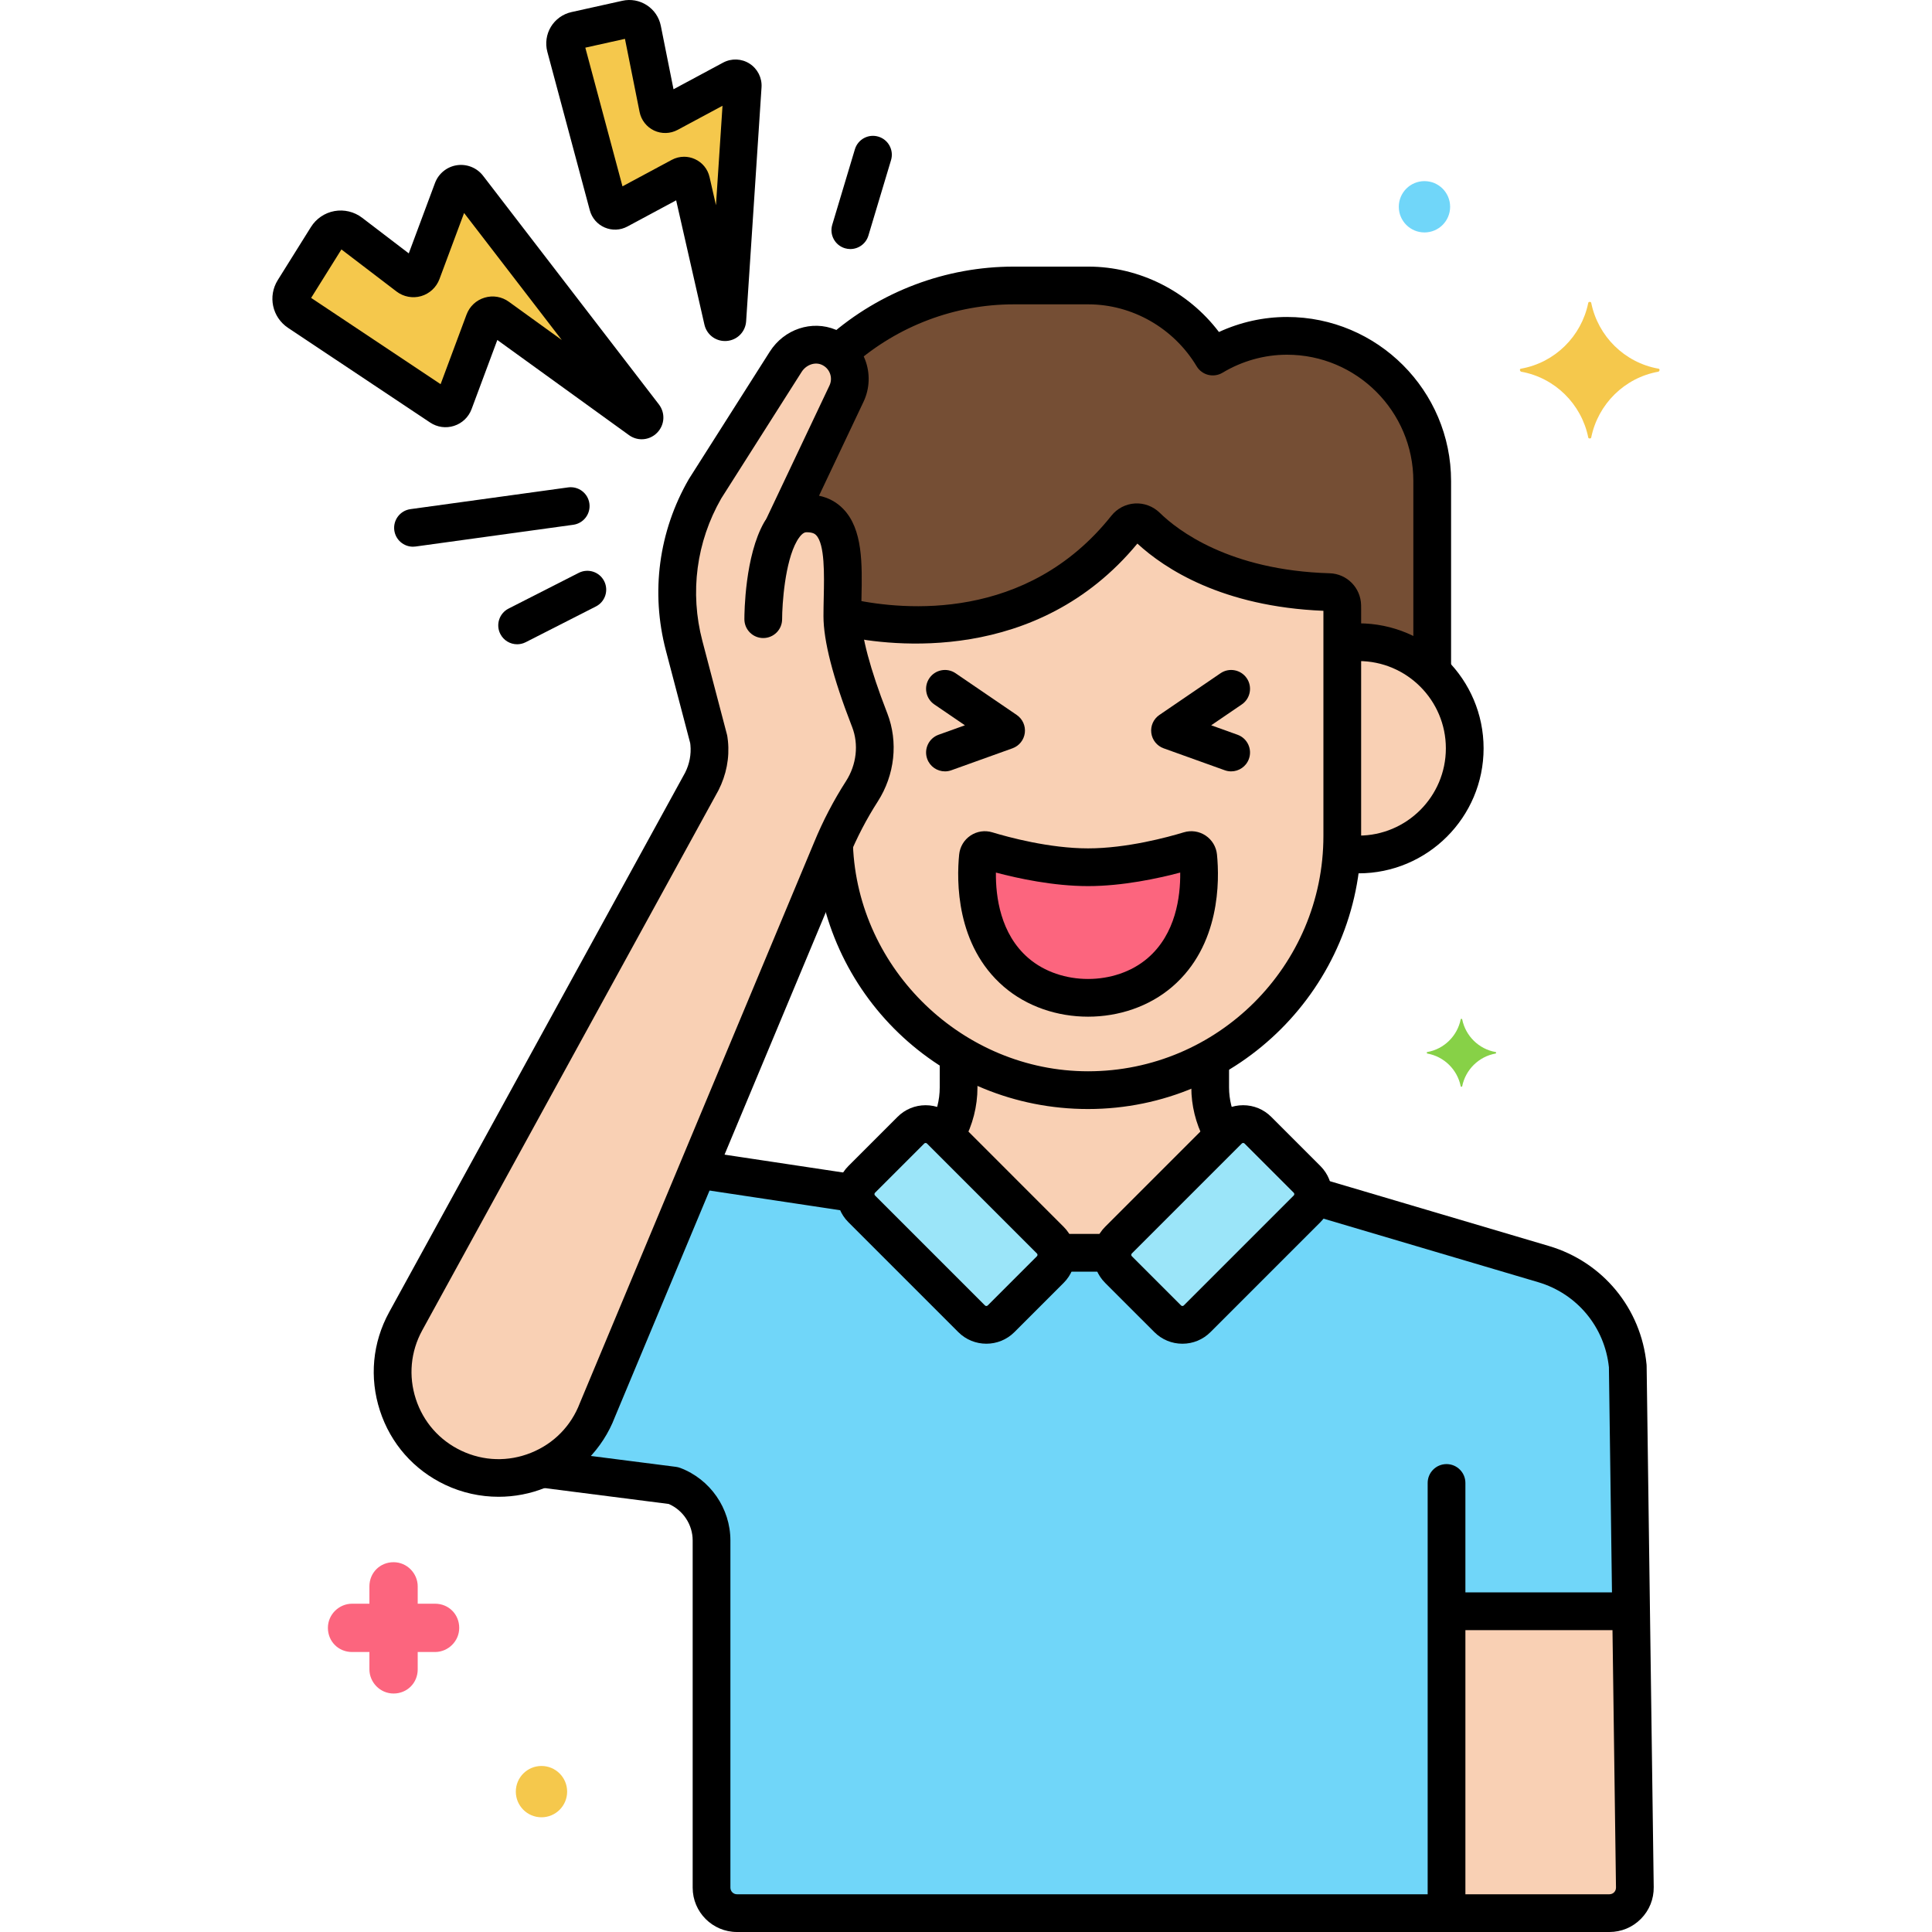 <svg height="512" viewBox="0 0 256 256" width="512" xmlns="http://www.w3.org/2000/svg"><g id="Layer_50"><g><g><path d="m160.356 140.279c-4.81 2.656-10.327 4.174-16.183 4.174-6.254 0-12.123-1.728-17.155-4.73v4.375c0 2.277-.621 4.457-1.735 6.343l13.883 13.883c.468.469.72 1.064.781 1.676h7.478c.061-.611.313-1.207.782-1.676l13.896-13.896c-1.113-1.885-1.747-4.055-1.747-6.331z" fill="#f9d0b4"/></g><g><g><g><path d="m219.749 48.85c-4.5-.8-8-4.3-8.9-8.7 0-.2-.4-.2-.4 0-.9 4.4-4.4 7.9-8.9 8.7-.2 0-.2.3 0 .4 4.5.8 8 4.3 8.9 8.7 0 .2.4.2.4 0 .9-4.4 4.4-7.9 8.9-8.7.2-.1.2-.4 0-.4z" fill="#f5c84c"/></g></g></g><g><g><g><path d="m198.174 139.401c-2.238-.398-3.978-2.138-4.425-4.326 0-.099-.199-.099-.199 0-.448 2.188-2.188 3.928-4.425 4.326-.099 0-.099.149 0 .199 2.238.398 3.978 2.138 4.425 4.326 0 .099.199.099.199 0 .448-2.188 2.188-3.928 4.425-4.326.099-.05.099-.199 0-.199z" fill="#87d147"/></g></g></g><g><g><g><path d="m57.649 212.5h-2.3v-2.3c0-1.7-1.4-3.2-3.2-3.2s-3.2 1.4-3.2 3.2v2.3h-2.3c-1.7 0-3.2 1.4-3.2 3.2s1.4 3.2 3.2 3.2h2.3v2.3c0 1.7 1.4 3.2 3.2 3.2s3.2-1.4 3.2-3.2v-2.3h2.3c1.7 0 3.2-1.4 3.2-3.2s-1.4-3.2-3.2-3.2z" fill="#fc657e"/></g></g></g><g><g><g><circle cx="71.749" cy="237.4" fill="#f5c84c" r="3.4"/></g></g></g><g><g><g><circle cx="188.749" cy="27.4" fill="#70d6f9" r="3.4"/></g></g></g><g><path d="m85.318 55.101-23.292-30.288c-.566-.736-1.721-.562-2.045.308l-4.096 10.993c-.277.744-1.194 1.008-1.825.527l-7.604-5.806c-1.01-.771-2.464-.506-3.137.571l-4.391 7.025c-.618.989-.338 2.29.633 2.937l18.819 12.538c.634.423 1.497.143 1.763-.571l4.016-10.781c.273-.732 1.167-1.003 1.8-.545l18.845 13.619c.349.252.775-.187.514-.527z" fill="#f5c84c"/></g><g><path d="m216.627 250.084-.939-69.053c-.613-6.364-5.029-11.719-11.16-13.533l-30.548-9.041c-.052.627-.306 1.24-.786 1.719l-14.567 14.567c-1.077 1.077-2.824 1.077-3.901 0l-6.519-6.519c-.609-.609-.861-1.43-.782-2.225h-7.478c.079.795-.173 1.616-.781 2.225l-6.519 6.519c-1.077 1.077-2.824 1.077-3.901 0l-14.567-14.567c-.56-.56-.822-1.301-.8-2.035l-20.917-3.151-13.284 31.793c-1.387 3.656-4.13 6.361-7.415 7.823l17.484 2.237c3.03 1.14 5.036 4.038 5.036 7.276v46.011c0 1.861 1.509 3.37 3.37 3.37h115.604c1.879 0 3.395-1.537 3.37-3.416z" fill="#70d6f9"/></g><g><path d="m191.673 213.5v40h21.584c1.879 0 3.395-1.537 3.37-3.416l-.497-36.584z" fill="#f9d0b4"/></g><g><path d="m177.853 80.232c-.019-.955-.784-1.743-1.739-1.771-13.994-.41-21.367-5.957-24.201-8.734-.773-.758-2.022-.678-2.696.17-12.304 15.472-30.454 13.289-36.556 12.012-.359-.075-.71-.029-1.025.094.116 3.744 2.041 9.391 3.528 13.218l.077.2c1.211 3.127.772 6.615-1.04 9.437-1.422 2.214-2.648 4.546-3.688 6.961.563 18.044 15.485 32.632 33.659 32.632 18.527 0 33.686-15.159 33.686-33.686v-30.006c.001-.176-.001-.351-.005-.527z" fill="#f9d0b4"/></g><g><path d="m170.533 44.501c-3.59 0-6.946 1.014-9.83 2.744-3.369-5.622-9.506-9.418-16.501-9.418h-9.881c-8.925 0-17.091 3.41-23.265 8.989 1.48 1.309 1.998 3.468 1.112 5.338l-8.422 17.776c.787-1.153 1.811-1.904 3.144-1.905 5.764-.003 4.72 7.596 4.724 13.622 0 .111.018.241.022.356.315-.123.666-.169 1.025-.094 6.103 1.277 24.253 3.461 36.556-12.012.674-.848 1.922-.928 2.696-.17 2.833 2.777 10.207 8.323 24.201 8.734.955.028 1.72.815 1.739 1.771.003.175.005.351.005.527v4.506c.705-.109 1.426-.171 2.162-.171 3.791 0 7.225 1.507 9.755 3.947v-25.298c0-10.583-8.659-19.242-19.242-19.242z" fill="#754e34"/></g><g><path d="m180.02 85.093c-.736 0-1.457.062-2.162.171v25.502c0 .76-.035 1.512-.085 2.259.733.118 1.48.196 2.246.196 7.767 0 14.064-6.297 14.064-14.064s-6.295-14.064-14.063-14.064z" fill="#f9d0b4"/></g><g><path d="m144.173 146.952c-19.521 0-35.399-15.283-36.148-34.794-.053-1.379 1.022-2.541 2.402-2.594 1.37-.059 2.54 1.022 2.594 2.402.635 16.534 14.609 29.985 31.152 29.985 17.195 0 31.186-13.99 31.186-31.186v-29.83c-13.416-.552-21.04-5.583-24.65-8.907-13.323 16.125-32.843 13.523-38.559 12.326-1.352-.283-2.218-1.607-1.936-2.959.283-1.352 1.617-2.216 2.959-1.935 6.51 1.36 22.855 3.004 34.088-11.121.762-.958 1.897-1.551 3.116-1.626 1.206-.075 2.414.372 3.287 1.228 2.327 2.281 9.179 7.628 22.523 8.02 2.289.067 4.118 1.92 4.165 4.218l.006.578v30.007c0 19.955-16.232 36.188-36.185 36.188z"/></g><g><path d="m189.775 91.208c-1.381 0-2.5-1.119-2.5-2.5v-24.965c0-9.231-7.511-16.742-16.742-16.742-2.983 0-5.938.826-8.545 2.388-.569.341-1.25.441-1.893.281-.644-.161-1.196-.571-1.537-1.14-3.031-5.06-8.532-8.203-14.356-8.203h-9.881c-7.779 0-15.308 2.84-21.2 7.998-1.04.91-2.619.805-3.527-.235-.91-1.039-.805-2.618.234-3.528 6.804-5.956 15.502-9.235 24.493-9.235h9.881c6.782 0 13.222 3.269 17.314 8.665 2.836-1.308 5.912-1.991 9.017-1.991 11.988 0 21.742 9.753 21.742 21.742v24.965c0 1.381-1.119 2.5-2.5 2.5z"/></g><g><path d="m180.021 115.722c-.52 0-1.046-.029-1.609-.089-1.373-.145-2.368-1.376-2.223-2.749.146-1.373 1.374-2.36 2.75-2.223.386.041.74.061 1.082.061 6.376 0 11.563-5.188 11.563-11.564s-5.188-11.564-11.563-11.564c-.352 0-.699.018-1.042.05-1.383.138-2.595-.88-2.724-2.254s.88-2.594 2.255-2.723c.508-.048 1.016-.072 1.511-.072 9.133 0 16.563 7.431 16.563 16.564 0 9.132-7.431 16.563-16.563 16.563z"/></g><g><path d="m158.766 113.475c-.058-.581-.627-.964-1.186-.794-2.281.693-7.965 2.233-13.407 2.233-5.443 0-11.126-1.54-13.407-2.233-.559-.17-1.128.212-1.186.794-.288 2.879-.467 10.622 5.062 15.376 5.301 4.558 13.902 4.438 19.063 0 5.528-4.754 5.349-12.497 5.061-15.376z" fill="#fc657e"/></g><g><path d="m163.135 102.211c-.28 0-.565-.047-.845-.147l-8.102-2.909c-.885-.318-1.517-1.104-1.635-2.037-.119-.932.294-1.852 1.07-2.382l8.102-5.527c1.141-.778 2.695-.483 3.475.657.778 1.141.484 2.696-.656 3.474l-4.054 2.765 3.489 1.253c1.3.467 1.975 1.898 1.508 3.198-.366 1.02-1.327 1.655-2.352 1.655z"/></g><g><path d="m125.212 102.211c-1.025 0-1.986-.635-2.353-1.656-.467-1.299.208-2.731 1.508-3.198l3.489-1.253-4.054-2.765c-1.141-.778-1.435-2.333-.656-3.474s2.334-1.435 3.475-.657l8.102 5.527c.776.53 1.189 1.45 1.07 2.382-.118.932-.75 1.719-1.635 2.037l-8.102 2.909c-.279.101-.564.148-.844.148z"/></g><g><path d="m144.173 134.715c-4.042 0-8.083-1.322-11.161-3.969-6.373-5.48-6.263-14.078-5.919-17.52.104-1.028.653-1.943 1.509-2.513.855-.569 1.907-.724 2.892-.424 2.103.638 7.548 2.124 12.68 2.124s10.577-1.486 12.681-2.125c.983-.3 2.038-.144 2.892.425.855.57 1.405 1.485 1.509 2.509v.003c.344 3.442.454 12.04-5.92 17.52-3.078 2.647-7.121 3.97-11.163 3.97zm-12.21-19.096c-.038 3.18.587 8.136 4.309 11.336 4.283 3.683 11.52 3.683 15.803 0 3.722-3.2 4.347-8.155 4.31-11.336-2.922.775-7.633 1.794-12.211 1.794-4.578.001-9.289-1.018-12.211-1.794z"/></g><g><path d="m115.242 95.421-.078-.2c-1.533-3.945-3.548-9.84-3.55-13.574-.003-6.026 1.041-13.625-4.724-13.622-1.333 0-2.357.752-3.144 1.905l8.422-17.776c1.108-2.339.048-5.153-2.385-6.156-2.076-.856-4.471.047-5.675 1.943l-10.681 16.816c-3.626 6.298-4.624 13.771-2.778 20.8l3.252 12.382s.036.184.069.514c.178 1.77-.192 3.553-1 5.138l-39.217 71.488c-3.868 7.078-.985 15.953 6.304 19.406 7.4 3.505 16.216-.046 19.121-7.701l31.017-74.236c1.101-2.678 2.442-5.251 4.007-7.689 1.812-2.822 2.251-6.31 1.04-9.438z" fill="#f9d0b4"/></g><g><path d="m101.135 84.545c-1.381 0-2.499-1.118-2.5-2.498 0-.847.069-8.401 2.629-12.86.687-1.198 2.217-1.612 3.412-.923 1.198.687 1.611 2.215.924 3.413-1.607 2.801-1.963 8.435-1.965 10.37-.001 1.379-1.12 2.498-2.5 2.498z"/></g><g><path d="m66.066 198.331c-2.427 0-4.85-.531-7.079-1.587-4.153-1.967-7.224-5.458-8.644-9.829-1.421-4.372-.989-9 1.216-13.034l39.219-71.492c.575-1.132.831-2.43.705-3.687-.011-.104-.021-.187-.03-.243l-3.222-12.268c-2.026-7.715-.95-15.771 3.029-22.682.019-.031.037-.063.057-.093l10.682-16.816c1.9-2.991 5.574-4.219 8.738-2.913 1.81.746 3.193 2.159 3.896 3.979.692 1.794.618 3.82-.206 5.559l-5.903 12.461c1.251.261 2.32.839 3.19 1.728 2.633 2.689 2.532 7.337 2.436 11.833-.018.813-.036 1.62-.035 2.399.001 2.564 1.201 7.063 3.379 12.67l.077.197c.001.002.001.004.002.006 1.47 3.795.996 8.165-1.268 11.691-1.479 2.303-2.756 4.755-3.798 7.289l-31.022 74.249c-1.601 4.222-4.983 7.673-9.248 9.391-1.977.796-4.075 1.192-6.171 1.192zm29.501-132.281c-3.297 5.754-4.185 12.454-2.5 18.871l3.252 12.382c.013.047.028.119.038.167 0 0 .052.259.1.726.224 2.22-.213 4.475-1.26 6.53l-39.253 71.556c-1.535 2.81-1.836 6.039-.846 9.087.991 3.049 3.132 5.484 6.029 6.856 2.939 1.392 6.222 1.49 9.241.275 3.019-1.216 5.317-3.561 6.473-6.604l31.047-74.313c1.15-2.798 2.569-5.519 4.21-8.075 1.403-2.187 1.707-4.873.813-7.184l-.076-.194c-2.467-6.352-3.718-11.223-3.72-14.481-.001-.816.018-1.66.036-2.511.064-2.971.152-7.04-1.009-8.226-.113-.116-.379-.387-1.247-.387-.001 0-.002 0-.002 0-.158 0-.526 0-1.081.814-.737 1.077-2.179 1.408-3.309.76-1.133-.649-1.575-2.06-1.016-3.239l8.422-17.776c.242-.513.264-1.086.06-1.616-.205-.529-.608-.94-1.139-1.159-.898-.37-2.023.047-2.611.972z"/></g><g><path d="m139.166 164.324-14.567-14.567c-1.077-1.077-2.824-1.077-3.901 0l-6.519 6.519c-1.077 1.077-1.077 2.824 0 3.901l14.567 14.567c1.077 1.077 2.824 1.077 3.901 0l6.519-6.519c1.078-1.077 1.078-2.824 0-3.901z" fill="#9be5f9"/></g><g><path d="m148.207 164.324 14.567-14.567c1.077-1.077 2.824-1.077 3.901 0l6.519 6.519c1.077 1.077 1.077 2.824 0 3.901l-14.567 14.567c-1.077 1.077-2.824 1.077-3.901 0l-6.519-6.519c-1.077-1.077-1.077-2.824 0-3.901z" fill="#9be5f9"/></g><g><path d="m130.697 178.049c-1.347 0-2.692-.512-3.718-1.537l-14.567-14.568c-2.051-2.05-2.051-5.386 0-7.436l6.519-6.519c.992-.994 2.313-1.541 3.719-1.541 1.404 0 2.726.547 3.719 1.541l14.565 14.566c.993.993 1.541 2.314 1.541 3.719s-.548 2.726-1.542 3.719l-6.518 6.518c-1.024 1.025-2.371 1.538-3.718 1.538zm-8.048-26.6c-.071 0-.133.025-.183.076l-6.52 6.519c-.05.05-.075.112-.075.183s.025.133.075.183l14.566 14.567c.101.1.264.101.366 0l6.519-6.519c.051-.051.076-.112.076-.183s-.025-.132-.075-.182c-.001 0-.001 0-.001-.001l-14.566-14.567c-.05-.051-.111-.076-.182-.076z"/></g><g><path d="m156.677 178.051c-1.404 0-2.725-.547-3.718-1.54l-6.52-6.519c-2.051-2.05-2.051-5.387 0-7.437l14.567-14.567c.992-.994 2.313-1.541 3.719-1.541 1.404 0 2.726.547 3.719 1.541l6.518 6.519c2.051 2.05 2.051 5.386 0 7.436l-14.567 14.567c-.994.994-2.314 1.541-3.718 1.541zm-6.702-11.96c-.05.05-.075.112-.075.183s.025.132.075.183l6.52 6.519c.102.101.264.1.365 0l14.567-14.567c.05-.05.075-.112.075-.183s-.025-.132-.075-.183l-6.519-6.519c-.102-.101-.266-.1-.365 0z"/></g><g><path d="m146.625 168.5h-6.083c-1.381 0-2.5-1.119-2.5-2.5s1.119-2.5 2.5-2.5h6.083c1.381 0 2.5 1.119 2.5 2.5s-1.119 2.5-2.5 2.5z"/></g><g><path d="m125.496 152.562c-.404 0-.814-.098-1.194-.305-1.212-.66-1.659-2.179-.999-3.391.795-1.46 1.216-3.109 1.216-4.769v-3.722c0-1.381 1.119-2.5 2.5-2.5s2.5 1.119 2.5 2.5v3.722c0 2.492-.631 4.968-1.825 7.16-.454.833-1.312 1.305-2.198 1.305z"/></g><g><path d="m161.769 152.323c-.903 0-1.775-.491-2.221-1.348-1.107-2.131-1.692-4.509-1.692-6.878v-3.306c0-1.381 1.119-2.5 2.5-2.5s2.5 1.119 2.5 2.5v3.306c0 1.569.391 3.15 1.13 4.572.637 1.225.159 2.734-1.066 3.371-.369.192-.763.283-1.151.283z"/></g><g><path d="m112.881 160.566c-.124 0-.249-.009-.375-.028l-19.813-2.984c-1.365-.206-2.306-1.479-2.1-2.845.206-1.365 1.482-2.306 2.844-2.1l19.813 2.984c1.365.206 2.306 1.479 2.1 2.845-.187 1.239-1.253 2.128-2.469 2.128z"/></g><g><path d="m213.257 256h-115.604c-3.236 0-5.87-2.633-5.87-5.87v-46.011c0-2.095-1.264-4.006-3.172-4.836l-16.92-2.165c-1.369-.175-2.338-1.428-2.162-2.797.175-1.369 1.427-2.333 2.797-2.163l17.238 2.206c.192.025.381.072.563.14 3.981 1.498 6.656 5.362 6.656 9.615v46.011c0 .48.391.87.87.87h115.604c.316 0 .524-.163.619-.259.096-.097.256-.307.251-.623l-.937-68.945c-.555-5.333-4.224-9.754-9.371-11.278l-30.246-8.951c-1.324-.392-2.08-1.783-1.688-3.107.393-1.325 1.786-2.079 3.106-1.688l30.246 8.952c7.145 2.114 12.224 8.273 12.939 15.69.007.068.011.137.012.206l.938 69.053c.021 1.583-.579 3.076-1.691 4.203-1.111 1.126-2.595 1.747-4.178 1.747z"/></g><g><path d="m191.673 255c-1.381 0-2.5-1.119-2.5-2.5v-56c0-1.381 1.119-2.5 2.5-2.5s2.5 1.119 2.5 2.5v56c0 1.381-1.119 2.5-2.5 2.5z"/></g><g><path d="m215.5 216h-23.187c-1.381 0-2.5-1.119-2.5-2.5s1.119-2.5 2.5-2.5h23.187c1.381 0 2.5 1.119 2.5 2.5s-1.119 2.5-2.5 2.5z"/></g><g><path d="m96.999 10.498-8.402 4.513c-.568.305-1.27-.025-1.397-.658l-2.088-10.44c-.193-.966-1.143-1.585-2.105-1.371l-6.75 1.5c-.977.217-1.575 1.204-1.316 2.17l5.627 21.001c.16.599.837.891 1.383.598l8.24-4.426c.559-.3 1.251.014 1.392.634l4.194 18.432c.077.34.573.301.596-.047l2.04-30.997c.049-.752-.749-1.266-1.414-.909z" fill="#f5c84c"/></g><g><path d="m96.063 45.188c-1.306 0-2.432-.888-2.726-2.183l-3.744-16.46-6.46 3.47c-.937.503-2.034.549-3.011.128-.977-.422-1.694-1.254-1.97-2.282l-5.627-21c-.299-1.116-.126-2.323.473-3.31.6-.988 1.59-1.698 2.717-1.948l6.75-1.5c1.126-.25 2.279-.042 3.246.588.968.63 1.625 1.6 1.852 2.732l1.682 8.403 6.571-3.529c1.108-.594 2.453-.543 3.511.138s1.663 1.883 1.58 3.139l-2.04 30.996c-.094 1.405-1.179 2.5-2.578 2.61-.077.005-.152.008-.226.008zm2.149-3.294.001.003c0-.001 0-.002-.001-.003zm-7.569-21.125c.487 0 .975.104 1.436.314.993.452 1.7 1.32 1.941 2.383l.849 3.727.867-13.178-5.956 3.198c-.961.517-2.126.547-3.113.082s-1.704-1.383-1.918-2.454l-1.939-9.694-5.253 1.167 4.924 18.375 6.528-3.506c.512-.276 1.072-.414 1.634-.414zm-.992-6.909v.002s0-.001 0-.002zm7.348-3.361h.01z"/></g><g><path d="m54.722 72.441c-1.229 0-2.301-.907-2.474-2.159-.188-1.368.768-2.629 2.135-2.818l20.897-2.881c1.376-.189 2.63.768 2.818 2.135.188 1.368-.768 2.629-2.135 2.818l-20.897 2.881c-.116.016-.231.024-.344.024z"/></g><g><path d="m112.674 33c-.238 0-.479-.034-.72-.106-1.322-.396-2.072-1.791-1.676-3.113l3-10c.397-1.323 1.789-2.074 3.113-1.676 1.322.396 2.072 1.791 1.676 3.113l-3 10c-.325 1.083-1.318 1.782-2.393 1.782z"/></g><g><path d="m68.523 85.369c-.91 0-1.788-.499-2.229-1.366-.627-1.23-.138-2.736 1.093-3.362l9.304-4.737c1.229-.623 2.736-.137 3.362 1.094.627 1.23.138 2.736-1.093 3.362l-9.304 4.737c-.363.184-.751.272-1.133.272z"/></g><g><path d="m85.027 58.206c-.585 0-1.174-.181-1.685-.55l-17.444-12.606-3.411 9.159c-.396 1.062-1.241 1.87-2.317 2.218-1.077.349-2.233.188-3.175-.439l-18.818-12.539c-2.11-1.407-2.711-4.192-1.367-6.343l4.391-7.025c.692-1.108 1.827-1.879 3.114-2.113 1.283-.232 2.619.086 3.66.88l6.189 4.726 3.475-9.326c.467-1.253 1.579-2.156 2.901-2.355 1.328-.195 2.652.336 3.468 1.396l23.292 30.288c.001 0 .001.001.002.002.875 1.141.783 2.718-.219 3.75-.562.579-1.306.877-2.056.877zm-1.693-1.585s0 .001.001.002zm-42.107-17.148 17.156 11.431 3.435-9.221c.406-1.088 1.275-1.904 2.385-2.239 1.108-.336 2.284-.139 3.223.541l7.011 5.066-12.943-16.829-3.266 8.765c-.404 1.086-1.312 1.929-2.427 2.251-1.117.324-2.334.094-3.257-.61l-7.305-5.577z"/></g></g></g></svg>